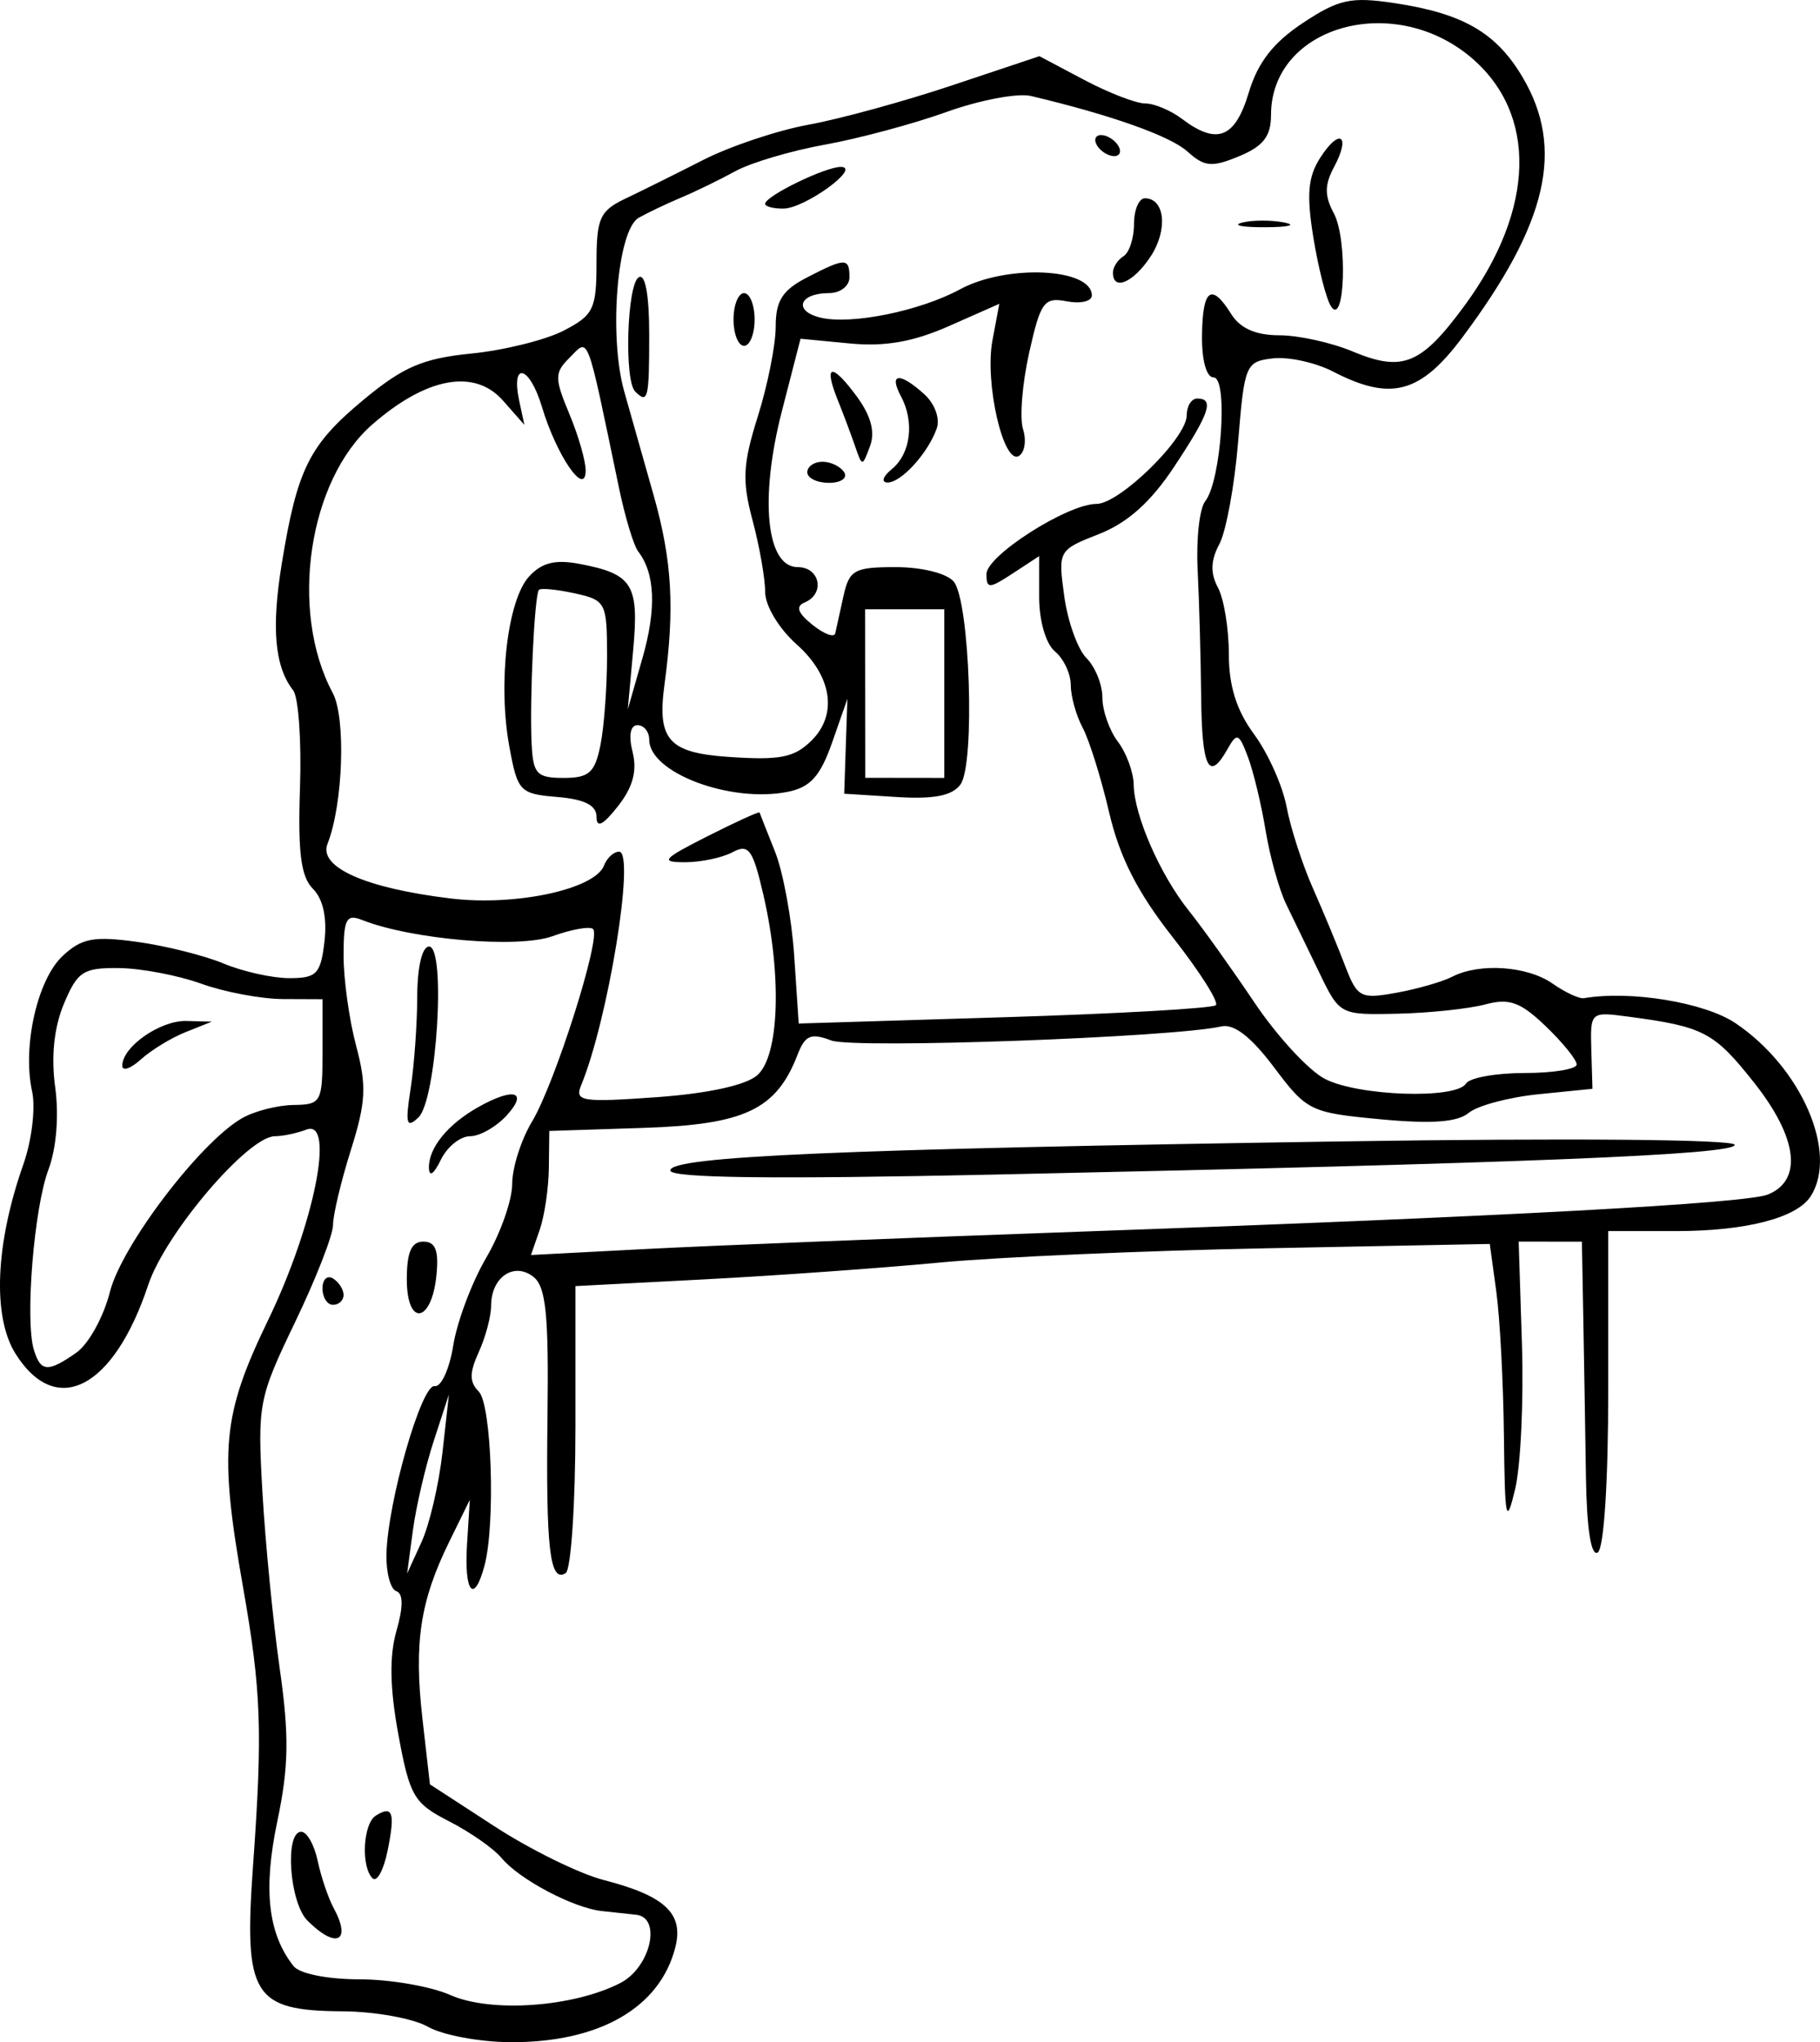 <?xml version="1.0" encoding="UTF-8" standalone="no"?>
<!-- Created with Inkscape (http://www.inkscape.org/) -->

<svg
   xmlns:dc="http://purl.org/dc/elements/1.1/"
   xmlns:cc="http://creativecommons.org/ns#"
   xmlns:rdf="http://www.w3.org/1999/02/22-rdf-syntax-ns#"
   xmlns:svg="http://www.w3.org/2000/svg"
   xmlns="http://www.w3.org/2000/svg"
   xmlns:xlink="http://www.w3.org/1999/xlink"
   xmlns:sodipodi="http://sodipodi.sourceforge.net/DTD/sodipodi-0.dtd"
   xmlns:inkscape="http://www.inkscape.org/namespaces/inkscape"
   width="277.121"
   height="310.956"
   id="svg2"
   version="1.1"
   inkscape:version="0.48.3.1 r9886"
   sodipodi:docname="Triceps-kickback-1.svg"
   inkscape:export-filename="/home/christian/Arbeitsfläche/Dropbox/Website/opentraining/cc_exercises/Bench-press-1.png"
   inkscape:export-xdpi="199.63289"
   inkscape:export-ydpi="199.63289">
  <defs
     id="defs4">
    <radialGradient
       gradientUnits="userSpaceOnUse"
       gradientTransform="matrix(1,0,0,0.918,-19.286,-7.911)"
       r="209.566"
       fy="287.501"
       fx="398.111"
       cy="287.501"
       cx="398.111"
       id="radialGradient5255"
       xlink:href="#linearGradient5249"
       inkscape:collect="always" />
    <linearGradient
       id="linearGradient5249"
       inkscape:collect="always">
      <stop
         id="stop5251"
         offset="0"
         style="stop-color:#e3e3e3;stop-opacity:1;" />
      <stop
         id="stop5253"
         offset="1"
         style="stop-color:#e3e3e3;stop-opacity:0;" />
    </linearGradient>
  </defs>
  <sodipodi:namedview
     id="base"
     pagecolor="#fffff0"
     bordercolor="#666666"
     borderopacity="1.0"
     inkscape:pageopacity="0.0"
     inkscape:pageshadow="2"
     inkscape:zoom="1.979899"
     inkscape:cx="224.81316"
     inkscape:cy="203.33"
     inkscape:document-units="px"
     inkscape:current-layer="layer1"
     showgrid="false"
     showguides="true"
     inkscape:guide-bbox="true"
     fit-margin-top="0"
     fit-margin-left="0"
     fit-margin-right="0"
     fit-margin-bottom="0"
     inkscape:window-width="1615"
     inkscape:window-height="1026"
     inkscape:window-x="65"
     inkscape:window-y="24"
     inkscape:window-maximized="1">
    <sodipodi:guide
       orientation="-0.707,0.707"
       position="-1703.134,587.244"
       id="guide2985" />
  </sodipodi:namedview>
  <g
     inkscape:label="Ebene 1"
     inkscape:groupmode="layer"
     id="layer1"
     transform="translate(-274.563,-302.935)">
    <path
       style="fill:#000000"
       d="m 339.714,611.541 c -2.206,-1.261 -8.052,-2.319 -12.99,-2.35 -13.635,-0.086 -15.055,-2.388 -13.637,-22.108 1.48,-20.578 1.26,-26.692 -1.527,-42.529 -3.666,-20.83 -3.165,-26.143 3.827,-40.612 7.017,-14.52 10.267,-30.708 5.824,-29.003 -1.441,0.553 -3.597,1.006 -4.789,1.006 -4.088,0 -16.682,14.787 -19.296,22.657 -5.246,15.793 -14.029,20.33 -20.212,10.44 -3.525,-5.638 -3.059,-16.723 1.21,-28.824 1.275,-3.614 1.874,-8.597 1.33,-11.073 -1.506,-6.857 0.791,-17.056 4.652,-20.655 2.896,-2.7 4.73,-3.047 11.323,-2.141 4.327,0.594 10.261,2.081 13.187,3.304 2.926,1.223 7.43,2.223 10.01,2.223 4.162,0 4.764,-0.63 5.343,-5.597 0.418,-3.583 -0.214,-6.465 -1.758,-8.008 -1.831,-1.831 -2.305,-5.531 -1.97,-15.365 0.243,-7.124 -0.227,-13.811 -1.044,-14.859 -2.81,-3.603 -3.334,-9.467 -1.725,-19.316 2.353,-14.407 4.169,-18.049 12.416,-24.898 6.083,-5.052 9.048,-6.324 16.465,-7.066 4.976,-0.497 11.294,-2.066 14.041,-3.487 4.538,-2.347 4.995,-3.287 4.995,-10.294 0,-6.833 0.503,-7.95 4.413,-9.813 2.427,-1.156 7.769,-3.81 11.87,-5.898 4.101,-2.088 11.322,-4.5 16.047,-5.359 4.724,-0.859 14.557,-3.556 21.85,-5.993 l 13.26,-4.431 6.799,3.601 c 3.739,1.981 7.924,3.599 9.3,3.596 1.376,-0.003 3.903,1.056 5.616,2.352 5.321,4.025 8.078,2.943 10.154,-3.985 1.379,-4.603 3.733,-7.636 8.239,-10.618 5.483,-3.628 7.309,-4.025 13.948,-3.029 10.444,1.566 15.512,4.499 19.524,11.299 6.419,10.879 3.798,22.214 -9.145,39.552 -6.433,8.617 -10.916,9.81 -19.732,5.251 -2.663,-1.377 -6.779,-2.279 -9.147,-2.006 -4.147,0.479 -4.343,0.948 -5.294,12.635 -0.543,6.676 -1.832,13.716 -2.865,15.646 -1.326,2.479 -1.39,4.419 -0.216,6.612 0.914,1.707 1.661,6.261 1.661,10.119 0,4.884 1.169,8.6 3.851,12.234 2.118,2.871 4.341,7.834 4.941,11.029 0.599,3.195 2.392,8.75 3.983,12.343 1.591,3.593 3.794,8.895 4.896,11.782 1.881,4.928 2.358,5.185 7.812,4.202 3.195,-0.576 7.025,-1.674 8.512,-2.441 4.17,-2.15 11.456,-1.654 15.306,1.043 1.913,1.34 4.06,2.338 4.77,2.217 7.125,-1.21 18.391,0.649 23.081,3.809 10.029,6.759 15.663,19.716 11.451,26.339 -2.106,3.312 -9.834,5.316 -20.507,5.316 l -10.326,0 0,23.976 c 0,14.253 -0.651,24.378 -1.605,24.968 -1.012,0.625 -1.674,-3.637 -1.792,-11.539 -0.103,-6.892 -0.283,-17.765 -0.401,-24.163 l -0.214,-11.632 -4.814,-0.005 -4.814,-0.005 0.5,15.647 c 0.275,8.606 -0.194,18.536 -1.042,22.066 -1.364,5.675 -1.561,4.724 -1.704,-8.201 -0.089,-8.041 -0.609,-17.889 -1.157,-21.886 l -0.996,-7.267 -33.906,0.656 c -18.648,0.363 -41.127,1.345 -49.953,2.184 -8.826,0.839 -24.893,1.988 -35.705,2.552 l -19.658,1.026 0,21.391 c 0,11.765 -0.67,21.806 -1.489,22.312 -2.425,1.499 -3.018,-3.646 -2.763,-23.999 0.193,-15.404 -0.24,-19.631 -2.162,-21.13 -2.949,-2.299 -6.423,0.082 -6.423,4.401 0,1.616 -0.847,4.796 -1.882,7.068 -1.44,3.16 -1.44,4.573 0,6.013 1.967,1.967 2.566,20.19 0.871,26.514 -1.59,5.935 -3.115,4.095 -2.66,-3.209 l 0.425,-6.82 -3.149,6.419 c -4.418,9.005 -5.38,15.372 -4.064,26.907 l 1.141,10.001 9.875,6.419 c 5.431,3.53 12.903,7.2 16.605,8.154 9.295,2.396 12.171,5.083 10.899,10.181 -2.309,9.255 -11.589,14.596 -25.201,14.504 -4.662,-0.031 -10.281,-1.089 -12.488,-2.35 z m 29.286,-6.648 c 4.61,-2.361 6.377,-10.001 2.407,-10.406 -1.103,-0.113 -3.46,-0.367 -5.237,-0.565 -4.345,-0.484 -12.542,-4.826 -15.232,-8.067 -1.201,-1.447 -4.804,-3.967 -8.008,-5.602 -5.353,-2.731 -5.978,-3.801 -7.71,-13.2 -1.299,-7.05 -1.391,-11.949 -0.297,-15.765 1.056,-3.682 1.049,-5.716 -0.02,-6.073 -0.884,-0.295 -1.558,-2.823 -1.498,-5.617 0.17,-7.913 5.351,-25.981 7.342,-25.606 0.983,0.185 2.259,-2.614 2.836,-6.221 0.577,-3.606 2.831,-9.598 5.009,-13.315 2.178,-3.717 3.96,-8.775 3.96,-11.241 0,-2.466 1.356,-6.735 3.014,-9.487 3.491,-5.796 10.56,-28.07 9.307,-29.324 -0.466,-0.466 -3.258,0.024 -6.203,1.089 -5.225,1.889 -21.461,0.501 -28.984,-2.478 -2.398,-0.95 -2.808,-0.153 -2.808,5.455 0,3.612 0.864,9.797 1.919,13.743 1.614,6.035 1.487,8.548 -0.802,15.81 -1.497,4.749 -2.722,9.891 -2.722,11.427 0,1.536 -2.598,8.193 -5.773,14.794 -5.577,11.595 -5.746,12.474 -4.975,25.951 0.439,7.672 1.621,19.726 2.627,26.787 1.46,10.248 1.386,14.947 -0.366,23.291 -2.177,10.368 -1.419,17.109 2.48,22.041 0.909,1.15 5.19,2.006 10.031,2.006 4.645,0 10.875,1.078 13.845,2.395 6.165,2.734 18.686,1.852 25.859,-1.822 z m -47.625,-9.513 c -2.745,-2.745 -3.5,-13.525 -0.948,-13.525 0.866,0 1.993,1.986 2.504,4.413 0.511,2.427 1.608,5.667 2.438,7.199 2.78,5.138 0.38,6.288 -3.994,1.913 z m 9.906,-6.447 c -1.792,-1.792 -1.437,-8.343 0.517,-9.551 2.585,-1.598 2.964,-0.436 1.767,5.417 -0.599,2.931 -1.627,4.791 -2.284,4.135 z m 5.224,-91.191 c 0,-4.145 0.7,-5.75 2.509,-5.75 1.854,0 2.377,1.329 2.006,5.092 -0.727,7.356 -4.515,7.909 -4.515,0.658 z m -12.838,1.376 c 0,-1.376 0.722,-2.055 1.605,-1.51 0.883,0.545 1.605,1.671 1.605,2.502 0,0.83 -0.722,1.51 -1.605,1.51 -0.883,0 -1.605,-1.126 -1.605,-2.502 z m 16.207,-18.359 c -0.072,-3.013 2.849,-6.619 7.473,-9.227 5.423,-3.058 7.697,-2.437 4.403,1.204 -1.597,1.765 -4.126,3.209 -5.62,3.209 -1.494,0 -3.499,1.625 -4.457,3.611 -1.05,2.178 -1.764,2.656 -1.799,1.204 z m -2.793,-12.035 c 0.547,-3.53 1.002,-9.849 1.011,-14.041 0.009,-4.502 0.746,-7.622 1.798,-7.622 2.621,0 1.168,23.405 -1.616,26.025 -1.832,1.724 -2.025,1.016 -1.193,-4.361 z m 4.855,55.362 0.984,-8.826 -2.302,7.044 c -1.266,3.874 -2.699,10.012 -3.185,13.64 l -0.884,6.596 2.201,-4.814 c 1.211,-2.648 2.644,-8.786 3.185,-13.64 z m -55.736,-15.193 c 1.85,-1.296 4.142,-5.451 5.095,-9.234 1.783,-7.08 13.765,-22.831 20.133,-26.466 1.878,-1.072 5.401,-1.975 7.828,-2.006 4.218,-0.054 4.413,-0.411 4.413,-8.08 l 0,-8.023 -6.018,-0.024 c -3.31,-0.013 -8.906,-1.065 -12.436,-2.337 -3.53,-1.272 -9.164,-2.344 -12.518,-2.383 -5.461,-0.063 -6.341,0.508 -8.407,5.452 -1.504,3.6 -1.964,8.025 -1.322,12.712 0.59,4.308 0.177,9.33 -1.031,12.531 -2.195,5.815 -3.582,22.9 -2.224,27.406 1.031,3.421 2.14,3.498 6.488,0.453 z m 6.979,-43.683 c 0,-2.881 5.78,-6.919 9.755,-6.814 l 3.885,0.102 -3.979,1.587 c -2.188,0.873 -5.257,2.745 -6.82,4.159 -1.563,1.414 -2.841,1.849 -2.841,0.967 z m 146.83,25.231 c 63.312,-2.252 100.376,-4.26 103.738,-5.619 5.329,-2.155 4.545,-8.632 -2.057,-16.984 -6.135,-7.761 -7.68,-8.574 -19.209,-10.104 -5.757,-0.764 -5.786,-0.737 -5.616,5.111 l 0.171,5.879 -8.207,0.826 c -4.514,0.455 -9.298,1.732 -10.631,2.838 -1.717,1.425 -5.64,1.709 -13.456,0.975 -10.676,-1.003 -11.199,-1.259 -16.196,-7.917 -3.475,-4.63 -6.099,-6.665 -8.023,-6.222 -7.287,1.677 -55.983,3.434 -59.379,2.143 -3.106,-1.181 -3.992,-0.809 -5.14,2.162 -3.23,8.36 -8.023,10.642 -23.407,11.144 l -14.397,0.469 -0.066,5.616 c -0.036,3.089 -0.664,7.339 -1.395,9.445 l -1.329,3.829 17.428,-0.912 c 9.585,-0.501 39.813,-1.708 67.174,-2.681 z m -63.386,-9.28 c 0,-2.147 25.839,-3.266 102.3,-4.429 34.692,-0.528 59.775,-0.308 59.775,0.524 0,1.518 -31.998,2.803 -112.73,4.528 -33.923,0.725 -49.344,0.53 -49.344,-0.623 z m 13.239,-14.499 c 3.361,-2.928 3.782,-15.136 0.947,-27.421 -1.614,-6.991 -2.241,-7.862 -4.709,-6.541 -1.566,0.838 -4.822,1.524 -7.236,1.524 -3.856,0 -3.44,-0.481 3.426,-3.957 4.299,-2.176 7.866,-3.801 7.927,-3.611 0.061,0.19 1.12,2.874 2.354,5.963 1.234,3.089 2.549,10.24 2.924,15.891 l 0.681,10.275 31.324,-0.961 c 17.228,-0.528 31.717,-1.353 32.196,-1.833 0.48,-0.48 -2.481,-5.141 -6.58,-10.359 -5.348,-6.807 -8.079,-12.17 -9.67,-18.989 -1.219,-5.227 -3.033,-11.028 -4.03,-12.891 -0.997,-1.864 -1.813,-4.792 -1.813,-6.507 0,-1.715 -1.083,-4.017 -2.407,-5.116 -1.387,-1.151 -2.407,-4.651 -2.407,-8.257 l 0,-6.259 -4.012,2.629 c -3.604,2.362 -4.012,2.372 -4.012,0.105 0,-2.812 12.34,-10.683 16.75,-10.683 3.532,0 13.74,-10.015 13.74,-13.479 0,-1.412 0.722,-2.568 1.605,-2.568 2.638,0 1.875,2.252 -3.529,10.41 -3.544,5.351 -7.077,8.514 -11.408,10.216 -6.223,2.445 -6.266,2.521 -5.314,9.471 0.528,3.853 2.051,8.097 3.385,9.431 1.333,1.333 2.424,4.04 2.424,6.015 0,1.975 1.06,4.992 2.356,6.705 1.296,1.713 2.379,4.651 2.407,6.53 0.071,4.724 4.025,13.751 8.436,19.259 2.029,2.534 6.505,8.801 9.947,13.927 3.442,5.126 8.271,10.361 10.733,11.634 5.096,2.635 19.989,3.127 21.484,0.709 0.545,-0.883 4.56,-1.605 8.921,-1.605 4.361,0 7.929,-0.587 7.929,-1.304 0,-0.717 -2.122,-3.338 -4.716,-5.822 -3.861,-3.699 -5.533,-4.299 -9.227,-3.312 -2.481,0.663 -8.477,1.298 -13.323,1.409 -8.762,0.202 -8.829,0.167 -11.903,-6.216 -1.7,-3.53 -3.971,-8.224 -5.048,-10.431 -1.076,-2.206 -2.49,-7.261 -3.142,-11.233 -0.652,-3.972 -1.868,-9.026 -2.702,-11.233 -1.363,-3.605 -1.676,-3.727 -3.088,-1.204 -2.847,5.088 -3.92,2.952 -4.029,-8.024 -0.059,-5.957 -0.3,-14.629 -0.535,-19.27 -0.235,-4.641 0.286,-9.335 1.159,-10.431 2.438,-3.061 3.508,-18.842 1.278,-18.842 -1.1,0 -1.817,-2.599 -1.77,-6.414 0.086,-7.097 1.432,-8.066 4.462,-3.214 1.345,2.153 3.742,3.209 7.286,3.209 2.905,0 7.902,1.095 11.105,2.433 7.701,3.218 10.497,2.078 17.16,-7 10.737,-14.627 11.09,-29.207 0.915,-37.769 -11.907,-10.019 -30.421,-4.664 -30.421,8.8 0,3.231 -1.175,4.749 -4.855,6.273 -4.162,1.724 -5.285,1.622 -7.862,-0.71 -2.622,-2.373 -11.643,-5.575 -23.84,-8.462 -2.013,-0.477 -7.79,0.617 -12.838,2.43 -5.047,1.813 -13.379,4.053 -18.516,4.977 -5.137,0.925 -11.275,2.742 -13.64,4.038 -2.365,1.297 -6.106,3.117 -8.312,4.045 -2.206,0.928 -5.095,2.304 -6.419,3.057 -3.263,1.857 -4.598,17.998 -2.19,26.482 1.038,3.658 3.053,10.771 4.477,15.807 2.808,9.925 3.219,17.171 1.638,28.818 -1.135,8.359 0.63,10.353 9.715,10.978 7.919,0.544 10.077,0.115 12.723,-2.531 3.968,-3.968 3.048,-9.823 -2.292,-14.581 -2.733,-2.436 -4.814,-5.899 -4.814,-8.013 0,-2.048 -0.864,-6.953 -1.919,-10.899 -1.614,-6.035 -1.487,-8.548 0.802,-15.81 1.497,-4.749 2.722,-10.899 2.722,-13.667 0,-3.95 1.018,-5.56 4.734,-7.481 5.877,-3.039 6.498,-3.043 6.498,-0.041 0,1.324 -1.402,2.407 -3.115,2.407 -4.551,0 -5.489,2.722 -1.287,3.734 4.663,1.123 15.135,-1.004 21.251,-4.317 7.113,-3.852 20.059,-3.245 20.059,0.941 0,0.891 -1.717,1.292 -3.815,0.891 -3.461,-0.662 -3.992,0.065 -5.729,7.824 -1.053,4.704 -1.473,9.942 -0.934,11.64 0.539,1.698 0.262,3.531 -0.615,4.073 -2.359,1.458 -5.254,-11.126 -4.044,-17.577 l 1.047,-5.58 -7.637,3.378 c -5.467,2.418 -9.767,3.174 -15.133,2.658 l -7.496,-0.72 -2.832,10.993 c -3.44,13.353 -2.388,23.784 2.398,23.784 3.407,0 4.211,4.071 1.062,5.382 -1.415,0.589 -1.065,1.591 1.185,3.399 1.755,1.41 3.317,1.997 3.47,1.304 0.154,-0.692 0.717,-3.245 1.253,-5.672 0.88,-3.99 1.643,-4.413 7.967,-4.413 3.966,0 7.784,0.952 8.82,2.2 2.463,2.968 3.289,27.803 1.027,30.896 -1.259,1.722 -4.043,2.268 -9.734,1.908 l -7.97,-0.503 0.244,-7.221 0.244,-7.221 -2.321,6.634 c -1.8,5.144 -3.318,6.833 -6.761,7.522 -8.723,1.745 -21.092,-2.908 -21.092,-7.933 0,-1.216 -0.8,-2.211 -1.779,-2.211 -1.106,0 -1.39,1.55 -0.751,4.095 0.716,2.855 0.04,5.35 -2.233,8.24 -2.282,2.901 -3.261,3.387 -3.261,1.619 0,-1.758 -1.82,-2.678 -5.982,-3.025 -5.716,-0.476 -6.041,-0.819 -7.302,-7.719 -1.751,-9.575 -0.292,-22.2 2.984,-25.819 1.934,-2.137 3.979,-2.659 7.672,-1.961 8.14,1.539 9.12,3.106 8.208,13.127 l -0.822,9.037 2.235,-7.812 c 2.152,-7.522 1.934,-12.871 -0.664,-16.258 -0.677,-0.883 -1.984,-5.215 -2.904,-9.628 -5.066,-24.289 -4.517,-22.864 -7.612,-19.769 -2.216,2.216 -2.21,3.073 0.059,8.504 1.388,3.322 2.501,7.215 2.473,8.652 -0.078,4.019 -4.446,-2.375 -6.653,-9.741 -1.894,-6.323 -4.778,-7.061 -3.454,-0.884 l 0.774,3.609 -3.257,-3.697 c -4.319,-4.902 -11.648,-3.562 -19.897,3.637 -9.755,8.513 -12.691,28.429 -6.028,40.88 2.034,3.8 1.581,16.953 -0.792,22.976 -1.405,3.567 5.797,6.76 18.778,8.323 9.891,1.191 21.936,-1.404 23.326,-5.025 0.444,-1.157 1.477,-2.103 2.295,-2.103 2.501,0 -1.664,25.61 -5.788,35.59 -1.004,2.43 0.119,2.606 11.451,1.796 7.836,-0.56 13.621,-1.818 15.373,-3.344 z m 7.622,-91.812 c 0,-0.883 1.041,-1.605 2.312,-1.605 1.272,0 2.759,0.722 3.304,1.605 0.545,0.883 -0.495,1.605 -2.312,1.605 -1.817,0 -3.304,-0.722 -3.304,-1.605 z m 12.838,-0.452 c 2.903,-2.358 3.523,-7.195 1.426,-11.115 -1.907,-3.563 -0.2,-3.715 3.555,-0.317 1.601,1.449 2.42,3.71 1.888,5.215 -1.335,3.782 -5.451,8.283 -7.519,8.223 -0.966,-0.028 -0.674,-0.931 0.65,-2.006 z m -5.575,-3.56 c -0.608,-1.765 -1.796,-4.927 -2.639,-7.027 -2.188,-5.444 -0.92,-5.694 2.87,-0.567 2.189,2.961 2.865,5.449 2.064,7.603 -1.188,3.196 -1.192,3.196 -2.295,-0.008 z m -33.473,-8.291 c -1.692,-1.692 -1.243,-16.285 0.535,-17.384 1.002,-0.62 1.605,2.658 1.605,8.731 0,9.808 -0.195,10.597 -2.14,8.653 z m 14.977,-10.965 c 0,-2.206 0.722,-4.012 1.605,-4.012 0.883,0 1.605,1.805 1.605,4.012 0,2.206 -0.722,4.012 -1.605,4.012 -0.883,0 -1.605,-1.805 -1.605,-4.012 z m 90.969,-2.01 c -0.716,-1.106 -1.918,-5.799 -2.673,-10.431 -1.065,-6.538 -0.835,-9.259 1.028,-12.17 2.966,-4.635 4.718,-3.467 2.11,1.406 -1.455,2.718 -1.458,4.37 -0.016,7.066 2.106,3.934 1.677,17.415 -0.449,14.129 z m -33.2,-5.116 c 0,-0.83 0.722,-1.956 1.605,-2.502 0.883,-0.545 1.605,-2.754 1.605,-4.909 0,-2.154 0.745,-3.917 1.655,-3.917 3.053,0 3.537,4.801 0.891,8.838 -2.615,3.991 -5.756,5.349 -5.756,2.489 z m 19.639,-7.616 c 1.534,-0.402 4.423,-0.416 6.419,-0.032 1.996,0.384 0.741,0.712 -2.79,0.73 -3.53,0.018 -5.164,-0.296 -3.629,-0.698 z m -72.594,-2.868 c 0,-1.179 9.213,-5.662 11.554,-5.622 3.125,0.053 -5.49,6.306 -8.746,6.347 -1.545,0.019 -2.808,-0.307 -2.808,-0.725 z m 50.548,-8.867 c -0.545,-0.883 -0.27,-1.605 0.613,-1.605 0.883,0 2.051,0.722 2.596,1.605 0.545,0.883 0.27,1.605 -0.613,1.605 -0.883,0 -2.051,-0.722 -2.596,-1.605 z m -75.621,91.267 c 0.552,-2.758 1.003,-8.839 1.003,-13.512 0,-8.181 -0.184,-8.538 -4.929,-9.58 -2.711,-0.595 -5.162,-0.833 -5.446,-0.529 -0.677,0.725 -1.438,16.745 -1.112,23.421 0.225,4.616 0.785,5.215 4.868,5.215 3.883,0 4.772,-0.794 5.616,-5.015 z m 52.353,-7.823 0,-12.838 -6.028,0 -6.028,0 0.011,12.83 0.011,12.83 6.018,0.008 6.016,0.008 0,-12.838 z"
       id="path3006"
       inkscape:connector-curvature="0" />
  </g>
</svg>
